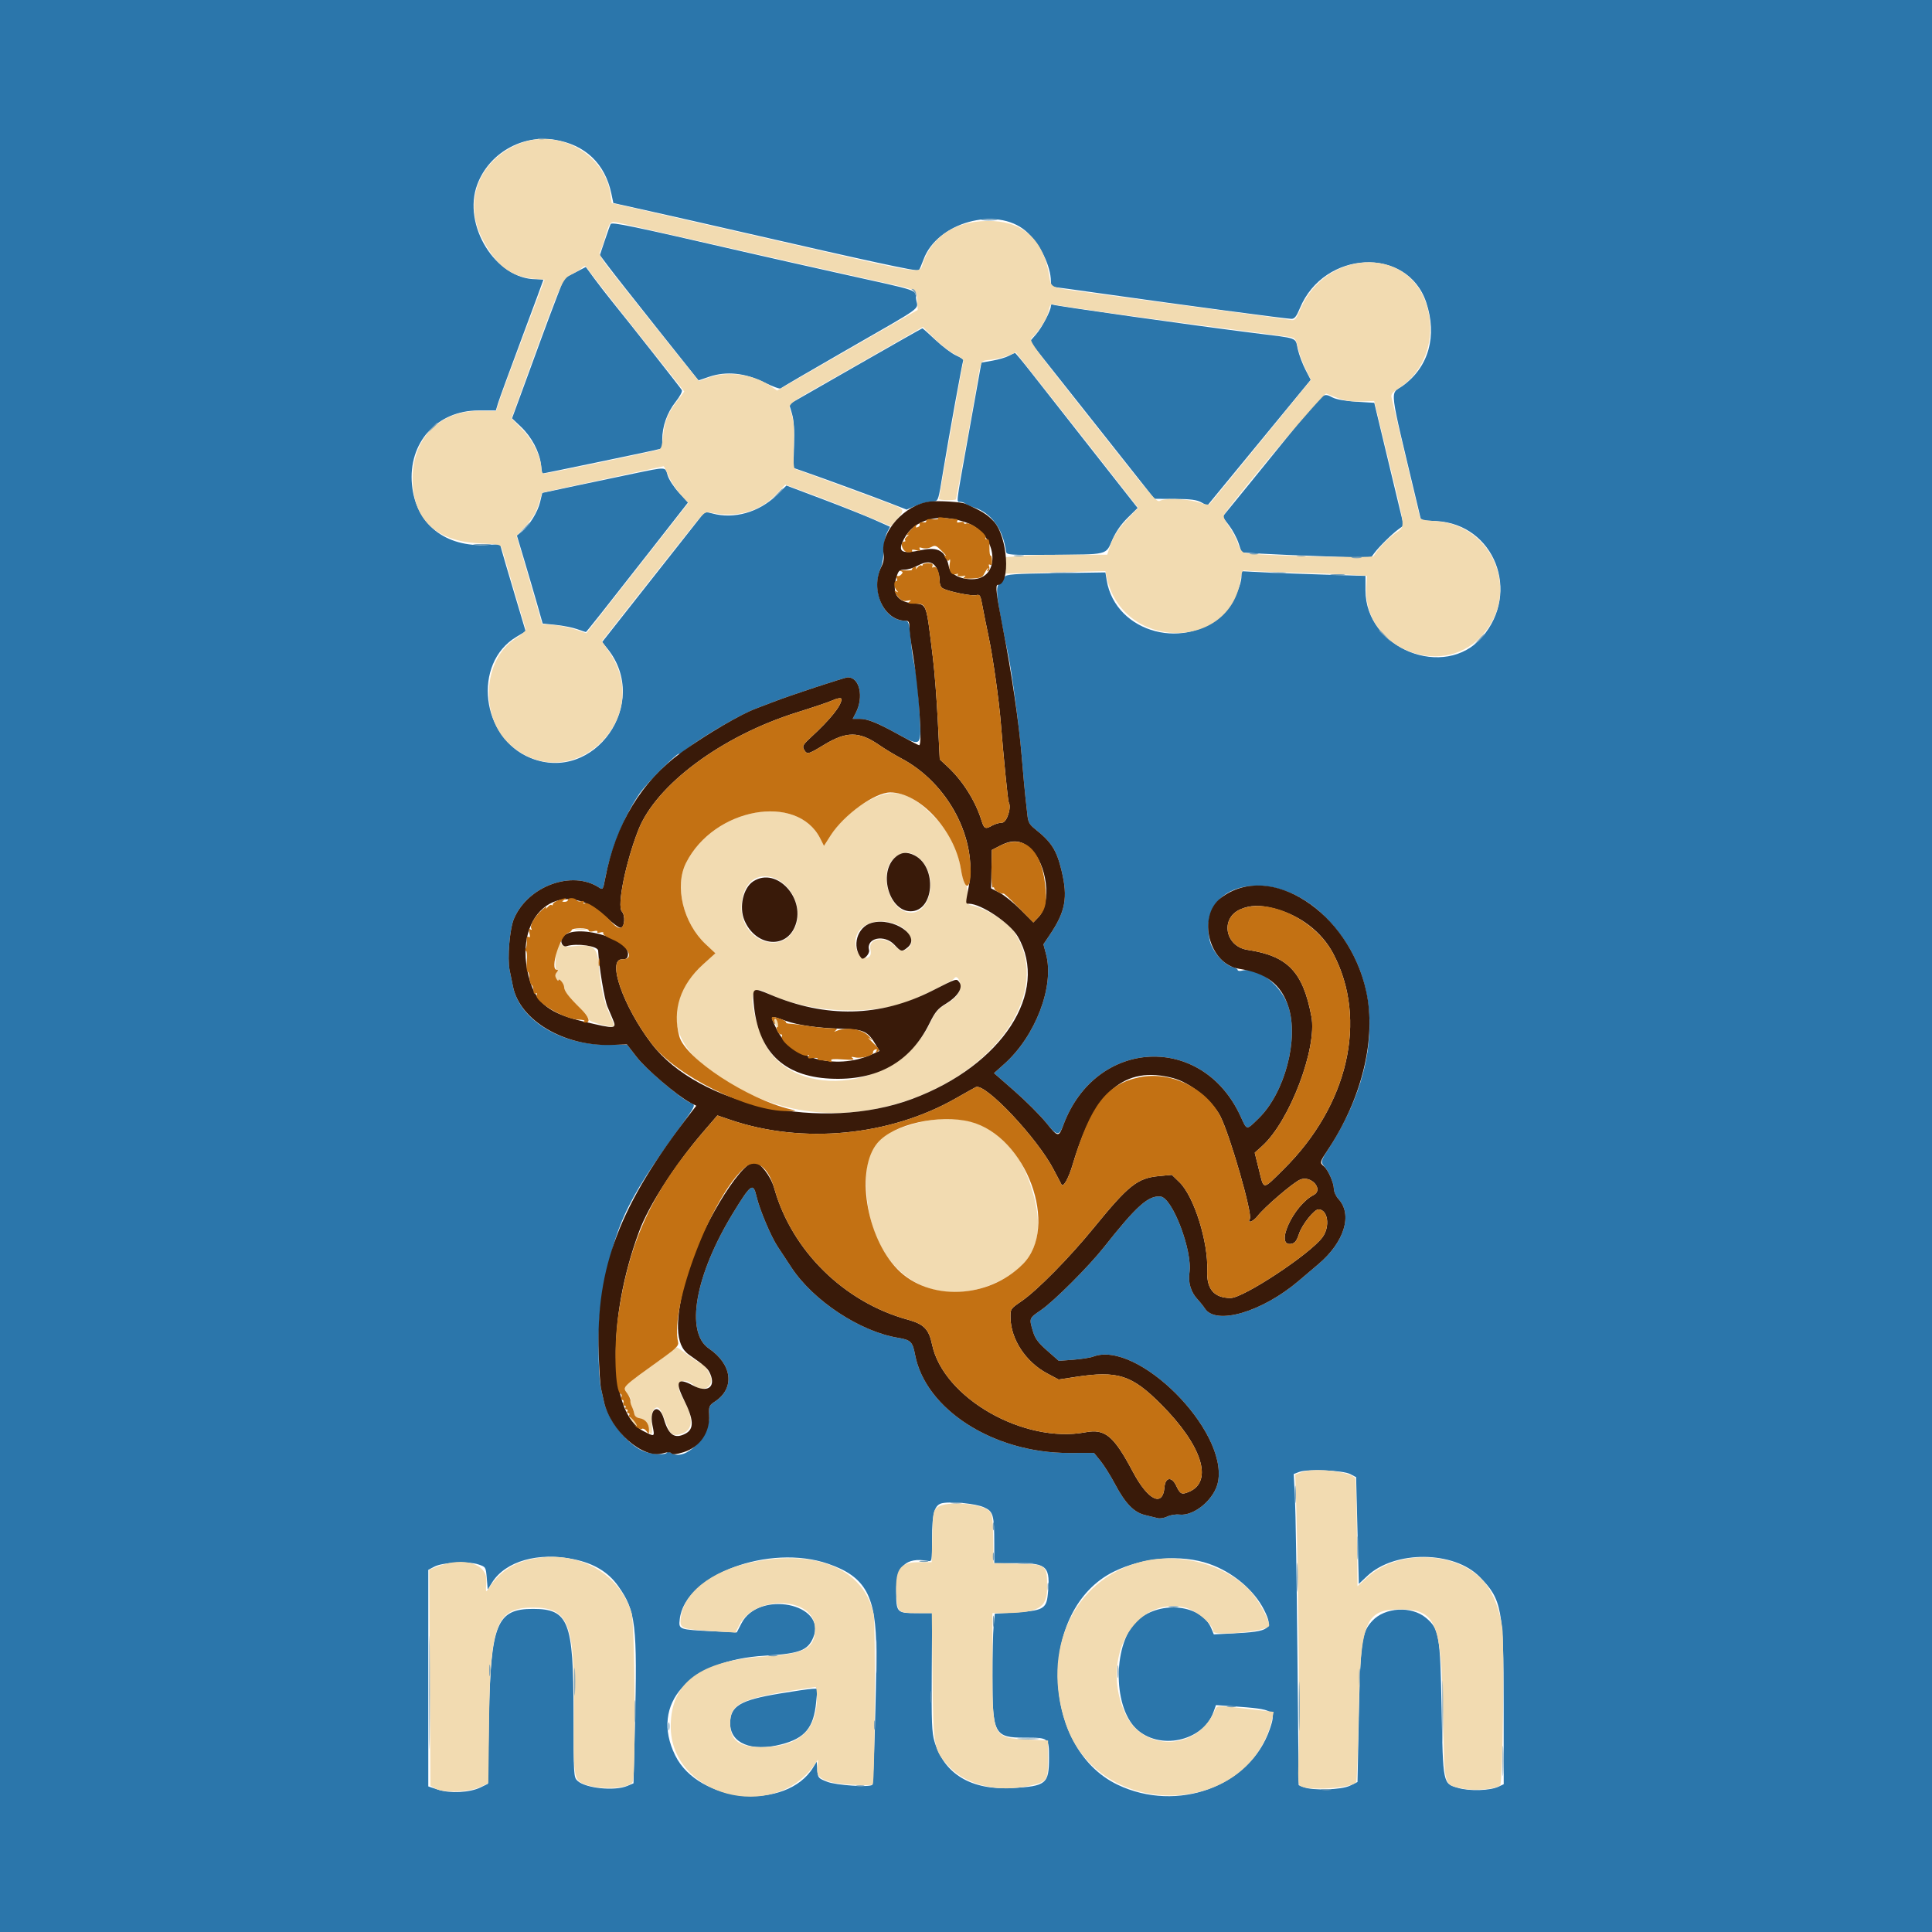 <svg id="svg" version="1.1" xmlns="http://www.w3.org/2000/svg" xmlns:xlink="http://www.w3.org/1999/xlink" width="400" height="400" viewBox="0, 0, 400,400"><g id="svgg"><path id="path0" d="M0.000 200.000 L 0.000 400.000 200.000 400.000 L 400.000 400.000 400.000 200.000 L 400.000 0.000 200.000 0.000 L 0.000 0.000 0.000 200.000 M114.841 28.933 C 121.143 29.956,125.261 33.863,126.569 40.062 L 126.986 42.038 134.489 43.709 C 138.616 44.628,147.617 46.672,154.492 48.251 C 179.527 54.003,189.988 56.261,190.239 55.966 C 190.380 55.800,190.819 54.785,191.215 53.711 C 194.031 46.061,206.312 42.645,212.366 47.827 C 215.188 50.243,217.578 55.034,217.578 58.274 C 217.578 58.880,217.715 59.375,217.883 59.375 C 218.050 59.375,223.104 60.071,229.113 60.922 C 244.614 63.117,266.390 66.016,267.379 66.016 C 268.027 66.016,268.421 65.521,269.125 63.821 C 274.131 51.744,291.405 50.953,295.288 62.622 C 297.602 69.575,295.792 76.000,290.429 79.871 C 287.734 81.817,287.402 79.097,293.417 104.348 L 294.220 107.719 297.403 107.888 C 309.371 108.526,314.908 122.584,306.863 131.907 C 299.119 140.882,282.710 134.312,282.710 122.237 L 282.710 119.232 274.656 118.985 C 270.226 118.849,264.448 118.631,261.816 118.501 L 257.031 118.265 257.031 119.274 C 257.031 121.113,255.451 124.545,253.714 126.476 C 245.974 135.085,230.931 131.182,229.122 120.095 L 228.863 118.510 218.631 118.663 C 209.848 118.795,208.343 118.904,208.008 119.432 C 207.793 119.771,207.289 120.393,206.887 120.813 C 206.029 121.711,206.264 123.570,208.775 135.742 C 209.542 139.460,211.064 150.959,211.531 156.567 C 211.848 160.367,212.195 164.180,212.303 165.039 C 212.410 165.898,212.585 167.480,212.692 168.555 C 212.858 170.236,213.089 170.671,214.351 171.680 C 217.732 174.382,218.755 176.000,219.787 180.273 C 221.130 185.838,220.599 188.726,217.345 193.555 L 216.029 195.508 216.581 197.590 C 218.332 204.190,214.390 214.523,207.924 220.286 L 205.800 222.180 210.106 225.950 C 212.474 228.023,215.315 230.855,216.419 232.243 C 218.818 235.257,219.254 235.335,220.159 232.910 C 226.885 214.891,248.951 213.835,256.860 231.152 C 258.203 234.093,257.999 234.071,260.592 231.543 C 265.984 226.285,268.950 215.133,266.744 208.412 C 265.281 203.956,260.410 200.143,257.208 200.946 C 256.681 201.079,256.250 201.027,256.250 200.831 C 256.250 200.635,255.810 200.365,255.272 200.230 C 253.360 199.750,250.918 196.890,250.424 194.552 C 247.910 182.640,263.363 179.209,273.895 189.340 C 286.320 201.293,286.787 219.695,275.123 237.760 C 273.398 240.432,273.367 240.576,274.272 241.607 C 275.191 242.654,276.172 245.054,276.172 246.256 C 276.172 246.789,276.592 247.679,277.106 248.233 C 280.094 251.457,278.340 257.170,272.964 261.725 C 271.398 263.052,269.590 264.588,268.945 265.138 C 261.368 271.611,251.779 274.454,249.460 270.914 C 249.128 270.408,248.419 269.520,247.884 268.943 C 246.558 267.513,245.963 265.516,246.264 263.509 C 246.937 259.018,242.749 247.970,240.280 247.727 C 237.756 247.479,235.318 249.661,228.572 258.203 C 225.399 262.221,218.214 269.401,215.510 271.256 C 213.035 272.955,213.051 272.913,213.854 275.613 C 214.311 277.150,214.910 277.964,216.820 279.645 L 219.213 281.751 222.230 281.518 C 223.889 281.390,225.730 281.102,226.320 280.877 C 235.498 277.388,254.190 296.089,252.189 306.758 C 251.518 310.336,247.274 313.941,244.162 313.577 C 243.419 313.491,242.308 313.671,241.694 313.977 C 241.079 314.284,240.191 314.439,239.722 314.322 C 239.252 314.205,238.060 313.915,237.073 313.677 C 234.753 313.117,232.986 311.292,230.830 307.227 C 229.918 305.508,228.569 303.361,227.831 302.455 L 226.491 300.808 221.299 300.820 C 205.740 300.856,191.607 291.824,189.453 280.470 C 188.947 277.798,188.556 277.412,185.915 276.976 C 178.033 275.672,168.394 269.312,163.854 262.418 C 162.822 260.852,161.515 258.867,160.949 258.008 C 159.595 255.953,157.236 250.336,156.643 247.754 C 155.953 244.750,155.481 245.077,151.785 251.121 C 143.926 263.972,141.809 275.806,146.765 279.191 C 151.610 282.500,152.193 287.386,148.070 290.140 C 146.815 290.979,146.733 291.162,146.827 292.929 C 147.065 297.405,141.895 302.641,139.015 300.842 C 138.631 300.603,138.235 300.540,138.134 300.704 C 137.790 301.260,135.430 301.196,133.579 300.581 C 130.219 299.465,125.941 294.254,125.032 290.170 C 124.825 289.239,124.540 287.949,124.399 287.305 C 123.793 284.531,123.765 274.389,124.354 270.703 C 127.020 254.013,129.014 249.534,141.309 232.634 C 144.002 228.932,144.099 228.679,142.970 228.321 C 141.347 227.805,133.739 221.352,131.820 218.862 L 129.851 216.308 125.633 216.309 C 115.988 216.310,107.624 211.139,106.221 204.305 C 106.065 203.549,105.747 201.996,105.514 200.854 C 105.010 198.395,105.526 192.283,106.412 190.209 C 109.301 183.445,118.440 180.095,124.024 183.753 C 124.807 184.267,124.856 184.196,125.295 181.890 C 126.454 175.794,129.272 168.844,132.444 164.258 C 133.986 162.027,140.625 155.416,140.625 156.110 C 140.625 156.216,141.372 155.706,142.285 154.977 C 145.335 152.542,153.394 147.851,156.498 146.705 C 157.328 146.399,158.975 145.769,160.156 145.307 C 163.384 144.043,174.935 140.234,175.539 140.234 C 177.978 140.234,178.885 144.299,177.181 147.593 L 176.542 148.828 178.017 148.850 C 179.777 148.876,181.485 149.562,186.064 152.082 C 190.594 154.575,190.741 154.466,190.453 148.861 C 190.163 143.229,189.885 140.430,189.364 137.891 C 188.852 135.393,188.915 135.848,188.503 131.738 C 188.223 128.944,188.082 128.516,187.437 128.516 C 182.976 128.516,180.221 122.406,182.417 117.383 C 182.698 116.738,182.947 115.156,182.968 113.867 C 182.991 112.546,183.284 110.987,183.642 110.294 L 184.276 109.064 180.993 107.601 C 179.187 106.796,174.360 104.876,170.265 103.332 L 162.821 100.527 160.743 102.555 C 157.152 106.061,151.945 107.538,147.502 106.311 C 146.135 105.934,145.917 105.978,145.294 106.755 C 144.913 107.229,140.116 113.312,134.633 120.272 L 124.664 132.927 125.791 134.334 C 134.786 145.574,123.040 162.259,109.876 156.942 C 99.576 152.781,97.755 137.347,106.917 131.859 L 108.835 130.710 106.557 123.070 C 105.305 118.868,104.110 114.806,103.904 114.044 L 103.528 112.658 100.962 112.821 C 92.178 113.380,86.056 108.500,85.293 100.331 C 84.482 91.648,90.478 84.976,99.085 84.984 L 102.662 84.987 103.110 83.490 C 103.357 82.666,105.570 76.611,108.029 70.034 C 110.488 63.457,112.500 58.017,112.500 57.944 C 112.500 57.872,111.817 57.813,110.982 57.813 C 102.622 57.812,95.666 46.587,98.822 38.185 C 101.232 31.766,108.046 27.831,114.841 28.933 M126.430 46.387 C 126.332 46.548,125.790 48.059,125.225 49.745 L 124.199 52.811 125.869 55.052 C 126.787 56.286,131.382 62.123,136.078 68.025 L 144.618 78.756 146.821 78.009 C 150.370 76.805,154.260 77.197,158.203 79.156 C 159.919 80.009,161.457 80.576,161.619 80.416 C 161.781 80.256,167.822 76.730,175.042 72.582 C 191.673 63.026,190.015 64.224,189.682 62.001 C 189.357 59.832,191.177 60.455,174.023 56.640 C 167.148 55.110,158.184 53.090,154.102 52.150 C 130.750 46.770,126.709 45.928,126.430 46.387 M119.037 56.445 L 116.785 57.617 115.274 61.523 C 114.442 63.672,112.961 67.627,111.982 70.313 C 111.003 72.998,109.259 77.764,108.106 80.904 L 106.009 86.612 107.848 88.358 C 110.053 90.452,111.680 93.501,111.990 96.124 C 112.116 97.182,112.251 98.047,112.292 98.047 C 112.500 98.047,133.302 93.720,135.059 93.312 L 137.109 92.835 137.109 91.019 C 137.109 88.283,138.117 85.434,139.868 83.219 C 140.787 82.057,141.324 81.031,141.161 80.752 C 140.857 80.230,130.527 67.104,126.952 62.695 C 125.733 61.191,123.960 58.906,123.012 57.617 L 121.289 55.273 119.037 56.445 M217.574 63.356 C 217.567 64.325,215.725 67.828,214.473 69.254 L 213.218 70.683 226.115 86.978 L 239.012 103.272 243.237 103.296 C 246.489 103.315,247.749 103.478,248.711 104.004 L 249.960 104.687 255.018 98.535 C 257.799 95.151,262.615 89.291,265.721 85.513 L 271.367 78.643 270.276 76.529 C 269.676 75.366,268.970 73.483,268.706 72.345 C 268.109 69.765,269.099 70.134,259.541 68.938 C 247.347 67.413,218.347 63.319,217.936 63.066 C 217.739 62.944,217.576 63.075,217.574 63.356 M177.107 75.829 L 163.393 83.684 163.963 85.628 C 164.366 87.002,164.493 88.938,164.396 92.221 L 164.258 96.869 166.406 97.616 C 170.476 99.031,180.672 102.771,184.193 104.141 L 187.722 105.513 189.569 104.722 C 190.584 104.286,192.034 103.888,192.791 103.837 C 194.363 103.732,194.161 104.256,195.316 97.266 C 196.508 90.047,199.272 74.841,199.441 74.566 C 199.522 74.435,198.848 73.996,197.943 73.590 C 197.038 73.184,195.132 71.753,193.707 70.410 C 192.282 69.067,191.049 67.970,190.968 67.971 C 190.887 67.972,184.649 71.508,177.107 75.829 M208.866 73.672 C 208.265 73.998,206.742 74.446,205.483 74.668 L 203.193 75.071 202.587 78.454 C 202.254 80.314,201.194 86.230,200.232 91.602 C 197.896 104.640,197.982 103.906,198.784 103.906 C 199.152 103.906,199.620 104.061,199.824 104.250 C 200.028 104.439,200.856 104.804,201.663 105.062 C 205.258 106.211,207.631 109.481,208.296 114.203 C 208.393 114.889,208.897 114.926,217.383 114.871 C 229.573 114.792,228.907 114.950,230.272 111.816 C 231.013 110.115,232.083 108.572,233.463 107.213 L 235.539 105.170 226.062 93.112 C 220.849 86.481,215.182 79.266,213.468 77.079 C 211.754 74.892,210.264 73.097,210.156 73.091 C 210.049 73.084,209.468 73.345,208.866 73.672 M269.336 87.019 C 266.973 89.950,262.354 95.644,259.072 99.673 L 253.106 106.999 254.444 108.753 C 255.181 109.718,256.073 111.379,256.427 112.444 L 257.070 114.381 261.055 114.626 C 263.246 114.761,269.258 115.016,274.414 115.193 L 283.789 115.514 284.551 114.496 C 285.543 113.170,288.188 110.562,289.547 109.570 L 290.617 108.789 287.572 96.094 L 284.528 83.398 280.838 83.174 C 278.539 83.034,276.677 82.703,275.898 82.295 C 273.982 81.292,273.917 81.339,269.336 87.019 M131.055 98.078 C 128.047 98.698,122.590 99.845,118.928 100.628 L 112.271 102.052 111.819 103.955 C 111.326 106.028,109.562 108.864,108.001 110.092 L 107.014 110.868 108.572 116.078 C 109.428 118.944,110.629 123.047,111.241 125.195 L 112.353 129.102 115.063 129.376 C 116.554 129.527,118.543 129.922,119.483 130.255 C 120.423 130.587,121.239 130.859,121.296 130.859 C 121.423 130.859,124.806 126.590,134.781 113.840 L 142.443 104.047 140.569 102.008 C 139.538 100.887,138.486 99.273,138.231 98.422 C 137.684 96.599,138.138 96.620,131.055 98.078 M279.545 305.193 L 280.770 305.833 281.050 316.881 L 281.331 327.930 283.088 326.283 C 288.790 320.940,301.031 321.047,306.361 326.486 C 310.947 331.167,311.307 333.088,311.319 352.965 L 311.328 369.406 310.254 369.908 C 308.458 370.747,304.305 370.874,301.864 370.165 C 298.726 369.253,298.761 369.426,298.462 353.516 C 298.182 338.564,297.953 337.242,295.248 334.967 C 292.242 332.437,286.719 332.750,284.101 335.598 C 281.891 338.002,281.649 339.812,281.310 356.445 L 281.055 368.945 279.492 369.714 C 277.740 370.576,271.757 370.758,269.888 370.006 L 268.878 369.599 268.616 342.319 C 268.473 327.315,268.242 312.821,268.105 310.110 L 267.855 305.181 268.986 304.746 C 270.686 304.091,278.031 304.402,279.545 305.193 M203.689 312.060 C 205.659 312.931,205.848 313.600,205.855 319.727 L 205.859 323.633 210.721 323.633 C 216.842 323.633,217.532 324.366,216.924 330.219 C 216.625 333.094,215.871 333.491,210.016 333.849 L 205.962 334.097 205.718 336.677 C 205.584 338.097,205.474 342.773,205.474 347.070 C 205.473 359.061,205.846 359.766,212.209 359.766 C 217.174 359.766,217.188 359.777,217.188 363.920 C 217.188 369.344,216.606 369.820,209.510 370.199 C 201.052 370.652,195.481 367.300,193.469 360.547 C 192.927 358.727,192.842 356.532,192.910 346.191 L 192.992 333.984 189.674 333.984 C 185.666 333.984,185.547 333.852,185.547 329.420 C 185.549 324.284,187.575 322.348,192.090 323.169 C 192.961 323.328,192.969 323.288,192.969 318.683 C 192.969 313.191,193.472 311.490,195.183 311.196 C 197.271 310.837,202.014 311.318,203.689 312.060 M118.855 322.840 C 123.022 323.723,125.916 325.478,127.985 328.378 C 131.640 333.500,131.980 336.376,131.446 357.727 L 131.159 369.219 129.850 369.766 C 127.216 370.866,121.224 370.243,119.564 368.697 C 118.770 367.957,118.750 367.608,118.740 354.575 C 118.727 335.650,117.731 333.105,110.336 333.105 C 102.841 333.105,101.598 336.184,101.233 355.664 L 100.977 369.336 99.463 370.075 C 97.280 371.141,93.166 371.352,90.677 370.525 L 88.672 369.859 88.672 347.440 L 88.672 325.020 89.941 324.355 C 91.636 323.468,96.943 323.198,99.023 323.892 C 100.578 324.412,100.587 324.425,100.781 326.758 L 100.977 329.102 101.862 327.678 C 104.635 323.218,111.465 321.274,118.855 322.840 M171.484 323.775 C 179.248 326.469,181.403 330.415,181.430 341.992 C 181.448 349.838,180.855 369.251,180.588 369.531 C 180.060 370.087,173.122 369.620,171.289 368.905 C 169.397 368.168,169.332 368.090,169.213 366.432 L 169.090 364.721 168.359 365.923 C 162.880 374.931,144.672 373.344,139.793 363.433 C 134.513 352.707,142.628 343.704,158.398 342.792 C 165.503 342.381,167.259 341.719,168.373 339.030 C 171.290 331.987,157.076 329.166,153.516 336.082 L 152.539 337.978 147.656 337.738 C 140.495 337.386,140.492 337.386,140.734 335.242 C 141.769 326.059,159.263 319.536,171.484 323.775 M250.346 323.787 C 255.227 325.482,259.659 329.205,261.730 333.348 C 263.699 337.290,263.013 337.802,255.243 338.184 L 251.307 338.378 250.800 337.156 C 248.763 332.238,240.427 331.265,235.616 335.383 C 230.481 339.778,230.242 353.115,235.213 357.895 C 239.969 362.470,249.036 360.545,251.224 354.496 L 251.757 353.022 255.245 353.269 C 263.944 353.887,264.244 354.073,262.889 358.013 C 258.805 369.884,243.724 375.391,231.402 369.511 C 215.283 361.818,214.769 333.152,230.612 325.389 C 236.700 322.406,244.537 321.770,250.346 323.787 M161.328 350.645 C 153.216 351.995,151.172 353.233,151.172 356.798 C 151.172 360.926,155.553 362.740,161.719 361.165 C 166.654 359.904,168.469 357.721,168.972 352.441 L 169.242 349.609 168.117 349.656 C 167.498 349.681,164.443 350.126,161.328 350.645 " stroke="none" fill="#2b76ab" fill-rule="evenodd"></path><path id="path1" d="M107.316 29.829 C 99.150 33.269,95.910 41.656,99.792 49.299 C 102.616 54.860,105.670 57.266,110.453 57.700 L 112.747 57.908 108.523 69.091 C 106.200 75.241,103.937 81.360,103.494 82.689 L 102.688 85.104 99.489 85.063 C 91.131 84.956,85.460 90.586,85.424 99.023 C 85.389 107.409,90.150 112.066,99.188 112.487 C 103.530 112.690,103.656 112.721,103.941 113.672 C 104.101 114.209,105.239 118.076,106.470 122.266 C 107.701 126.455,108.778 130.076,108.865 130.312 C 108.952 130.548,108.000 131.392,106.750 132.189 C 99.861 136.578,99.283 148.599,105.692 154.239 C 118.203 165.252,135.645 148.891,126.167 135.033 L 124.613 132.761 130.358 125.462 C 136.218 118.018,136.785 117.302,142.578 110.034 C 145.892 105.876,145.901 105.869,147.266 106.157 C 152.553 107.272,157.384 105.893,160.734 102.312 L 162.582 100.336 168.108 102.375 C 171.146 103.496,176.061 105.436,179.028 106.685 L 184.423 108.957 185.668 107.539 C 187.289 105.693,187.249 105.464,185.156 104.635 C 183.644 104.036,165.822 97.489,164.605 97.085 C 164.307 96.986,164.225 95.500,164.343 92.318 C 164.473 88.822,164.366 87.219,163.903 85.742 C 163.156 83.362,161.998 84.312,173.949 77.507 C 179.146 74.548,185.121 71.128,187.226 69.907 L 191.054 67.688 193.476 70.098 C 194.808 71.423,196.744 72.914,197.778 73.410 C 199.011 74.002,199.586 74.497,199.451 74.850 C 199.302 75.237,195.590 96.130,194.397 103.296 C 194.349 103.580,197.628 103.659,197.920 103.380 C 198.000 103.303,201.279 85.379,202.146 80.273 C 203.176 74.215,202.895 74.744,205.238 74.469 C 206.379 74.335,207.992 73.941,208.824 73.593 L 210.336 72.961 211.320 74.244 C 211.862 74.949,214.480 78.264,217.138 81.611 C 219.796 84.957,225.047 91.623,228.808 96.422 L 235.645 105.150 233.702 107.165 C 231.553 109.393,230.411 111.168,229.705 113.379 L 229.236 114.844 221.942 114.846 C 217.931 114.847,213.198 114.961,211.426 115.099 L 208.203 115.350 208.203 117.058 L 208.203 118.765 218.532 118.501 L 228.860 118.236 229.093 119.372 C 232.233 134.730,254.797 135.042,256.892 119.756 C 257.085 118.348,257.278 117.989,257.769 118.126 C 258.115 118.223,262.266 118.405,266.992 118.532 C 271.719 118.658,277.256 118.862,279.297 118.985 L 283.008 119.209 282.878 121.697 C 282.235 133.964,298.189 140.736,306.652 131.788 C 314.998 122.963,309.311 108.619,297.179 107.894 C 294.834 107.754,294.121 107.572,293.978 107.079 C 293.785 106.414,288.375 83.583,288.087 82.219 C 287.962 81.626,288.346 81.161,289.633 80.347 C 295.411 76.692,297.689 68.926,294.993 62.078 C 290.594 50.908,274.452 52.021,269.300 63.849 C 268.278 66.194,268.087 66.410,267.193 66.230 C 266.653 66.122,262.168 65.503,257.227 64.856 C 252.285 64.209,244.375 63.153,239.648 62.509 C 234.922 61.866,228.199 60.952,224.709 60.479 C 217.189 59.459,217.650 59.679,217.200 56.913 C 216.059 49.904,212.063 46.052,205.642 45.771 C 198.362 45.453,193.194 48.518,191.102 54.395 C 190.254 56.776,192.745 57.151,160.742 49.820 C 153.867 48.246,143.384 45.852,137.446 44.501 L 126.649 42.045 126.413 40.323 C 125.242 31.776,115.457 26.399,107.316 29.829 M142.773 49.462 C 160.075 53.394,171.198 55.898,181.055 58.078 C 190.510 60.170,189.752 59.812,189.895 62.256 L 190.007 64.161 183.382 67.953 C 179.739 70.038,173.190 73.796,168.830 76.304 L 160.901 80.863 159.455 79.874 C 155.982 77.501,150.725 76.771,146.875 78.125 L 144.727 78.881 143.989 78.015 C 142.814 76.634,128.198 58.310,125.900 55.336 C 124.518 53.546,123.936 52.488,124.175 52.197 C 124.373 51.955,124.837 50.703,125.206 49.414 C 126.256 45.748,126.280 45.723,128.215 46.157 C 129.132 46.363,135.684 47.850,142.773 49.462 M121.604 55.566 C 121.715 55.835,126.276 61.680,131.739 68.555 L 141.672 81.055 140.185 83.025 C 138.233 85.614,137.589 87.239,137.266 90.385 C 137.040 92.593,136.877 93.010,136.176 93.171 C 129.393 94.729,113.371 98.047,112.628 98.047 C 112.343 98.047,112.109 97.714,112.109 97.307 C 112.109 94.833,110.436 91.263,108.197 88.961 L 105.906 86.606 109.396 76.994 C 116.169 58.337,116.437 57.731,118.289 56.823 C 119.180 56.386,120.123 55.814,120.384 55.553 C 120.990 54.948,121.348 54.951,121.604 55.566 M228.516 64.628 C 233.779 65.379,244.238 66.789,251.758 67.761 C 259.277 68.733,266.063 69.628,266.838 69.750 C 268.167 69.959,268.272 70.085,268.706 71.997 C 268.958 73.112,269.672 75.066,270.292 76.340 L 271.419 78.657 265.513 85.910 C 259.211 93.650,250.830 103.906,250.401 104.402 C 250.258 104.567,249.362 104.424,248.410 104.084 C 246.428 103.375,242.145 103.080,240.537 103.541 C 239.230 103.916,240.760 105.668,224.831 85.547 C 213.645 71.416,212.969 70.472,213.642 69.922 C 214.855 68.928,216.731 66.035,217.012 64.723 C 217.374 63.036,217.536 62.826,218.295 63.061 C 218.652 63.171,223.252 63.877,228.516 64.628 M277.148 82.485 C 278.503 82.988,279.930 83.180,281.806 83.112 L 284.511 83.014 287.559 95.511 C 291.149 110.230,291.040 108.856,288.751 110.497 C 287.132 111.658,285.229 113.691,284.413 115.132 C 284.113 115.663,259.175 115.014,257.593 114.433 C 257.105 114.254,256.602 113.521,256.319 112.575 C 256.061 111.715,255.231 110.111,254.473 109.010 C 253.285 107.283,253.165 106.911,253.599 106.297 C 257.022 101.448,274.096 81.275,274.592 81.494 C 274.924 81.640,276.074 82.086,277.148 82.485 M138.448 98.605 C 138.963 99.771,140.092 101.492,140.956 102.429 L 142.527 104.133 131.963 117.617 L 121.399 131.100 119.196 130.348 C 117.984 129.935,115.920 129.507,114.610 129.398 L 112.227 129.199 111.163 125.440 C 110.578 123.372,109.388 119.267,108.518 116.318 L 106.935 110.957 108.888 108.820 C 110.311 107.263,111.030 106.050,111.541 104.343 L 112.243 102.002 115.203 101.341 C 116.832 100.978,122.471 99.757,127.734 98.628 C 132.998 97.499,137.351 96.555,137.407 96.530 C 137.464 96.505,137.932 97.439,138.448 98.605 M191.992 116.672 C 192.422 116.791,192.919 117.087,193.096 117.330 C 193.309 117.623,193.365 117.575,193.261 117.188 C 193.174 116.865,192.677 116.569,192.157 116.529 C 191.411 116.473,191.376 116.503,191.992 116.672 M196.875 117.872 C 196.875 118.509,198.473 119.537,199.403 119.498 C 199.962 119.474,199.850 119.361,199.024 119.115 C 198.380 118.923,197.633 118.465,197.364 118.097 C 197.095 117.730,196.875 117.628,196.875 117.872 M180.030 165.656 C 176.563 167.484,174.007 169.798,172.014 172.914 L 170.593 175.134 169.823 173.602 C 165.051 164.113,147.816 167.234,142.050 178.631 C 139.596 183.481,141.439 191.116,146.121 195.496 L 148.120 197.366 145.573 199.665 C 137.762 206.715,138.153 214.964,146.599 221.313 C 157.651 229.621,170.321 232.306,183.432 229.118 C 204.975 223.881,218.276 206.031,210.166 193.242 C 208.748 191.007,204.383 188.162,201.367 187.508 C 200.243 187.265,200.199 187.177,200.295 185.371 C 200.359 184.175,200.206 183.329,199.876 183.053 C 199.590 182.813,199.144 181.299,198.885 179.688 C 198.165 175.221,196.602 172.287,193.063 168.759 C 188.085 163.796,184.968 163.054,180.030 165.656 M190.392 177.754 C 194.508 181.368,192.588 189.899,187.891 188.867 C 183.833 187.976,181.950 180.485,185.080 177.689 C 186.806 176.146,188.586 176.168,190.392 177.754 M159.806 181.645 C 163.818 182.760,166.293 187.995,164.658 191.908 C 162.122 197.979,153.516 194.925,153.516 187.954 C 153.516 183.317,156.185 180.640,159.806 181.645 M185.199 191.225 C 188.125 192.197,189.681 195.046,187.988 196.331 C 186.957 197.114,186.382 196.989,185.096 195.703 C 183.064 193.671,179.644 194.310,180.222 196.613 C 180.804 198.932,178.012 198.868,177.316 196.547 C 176.080 192.419,180.272 189.589,185.199 191.225 M119.244 192.468 C 119.837 192.558,120.716 192.555,121.197 192.462 C 121.677 192.370,121.191 192.296,120.117 192.299 C 119.043 192.302,118.650 192.378,119.244 192.468 M115.511 195.532 C 114.962 197.486,114.800 200.781,115.254 200.781 C 115.614 200.781,115.614 200.910,115.251 201.347 C 114.915 201.752,114.898 202.111,115.192 202.616 C 115.417 203.003,115.607 203.167,115.613 202.980 C 115.637 202.297,116.797 203.632,116.797 204.342 C 116.797 205.155,117.740 206.391,120.215 208.822 C 121.128 209.719,121.875 210.718,121.875 211.042 C 121.875 211.584,126.710 212.874,127.138 212.445 C 127.221 212.363,126.802 211.243,126.208 209.956 C 125.016 207.375,124.379 204.498,123.980 199.884 C 123.652 196.090,122.858 195.447,119.039 195.879 C 117.090 196.099,116.643 196.033,116.223 195.458 C 115.753 194.815,115.712 194.820,115.511 195.532 M198.650 205.173 C 198.231 206.174,197.444 206.958,195.972 207.838 C 194.175 208.913,193.700 209.470,192.548 211.853 C 185.566 226.300,162.790 228.104,157.690 214.614 C 154.891 207.212,155.187 203.731,158.474 205.407 C 166.456 209.480,178.787 210.405,187.424 207.579 C 189.580 206.874,197.222 203.121,197.535 202.614 C 198.230 201.490,199.229 203.786,198.650 205.173 M160.435 211.725 C 160.737 212.880,161.247 213.032,161.031 211.902 C 160.929 211.372,160.708 210.938,160.538 210.938 C 160.368 210.938,160.322 211.292,160.435 211.725 M189.453 232.617 C 180.910 234.982,178.968 237.692,179.405 246.637 C 180.212 263.164,192.997 271.945,206.641 265.343 C 214.692 261.448,216.727 255.260,213.290 245.131 C 209.485 233.917,200.947 229.435,189.453 232.617 M137.646 280.796 C 136.330 281.798,133.913 283.577,132.275 284.749 C 129.046 287.061,128.915 287.299,130.065 288.762 C 130.488 289.300,130.722 289.851,130.586 289.987 C 130.449 290.124,130.534 290.631,130.774 291.114 C 131.013 291.597,131.263 292.326,131.328 292.735 C 131.399 293.184,131.831 293.534,132.422 293.621 C 133.591 293.793,134.375 294.737,134.375 295.973 C 134.375 296.469,134.557 296.875,134.779 296.875 C 135.037 296.875,135.092 296.186,134.931 294.977 C 134.666 292.974,135.173 291.406,136.087 291.406 C 136.563 291.406,137.112 292.451,138.286 295.592 C 138.870 297.156,139.712 297.444,141.503 296.696 C 143.611 295.815,143.520 293.163,141.249 289.287 C 139.539 286.369,141.219 284.721,143.724 286.859 C 145.246 288.158,147.268 287.464,147.264 285.645 C 147.262 284.811,145.851 282.422,145.361 282.422 C 145.167 282.422,143.933 281.631,142.620 280.664 C 141.307 279.697,140.189 278.922,140.136 278.941 C 140.083 278.960,138.962 279.795,137.646 280.796 M130.469 293.657 C 130.469 294.105,131.531 295.313,131.924 295.313 C 132.050 295.313,131.819 294.917,131.412 294.434 C 131.005 293.950,130.627 293.481,130.571 293.392 C 130.515 293.302,130.469 293.422,130.469 293.657 M269.531 304.783 L 268.164 305.275 268.270 308.204 C 268.694 319.897,269.128 356.585,268.910 362.346 C 268.691 368.167,268.739 369.478,269.185 369.754 C 270.906 370.819,279.971 370.221,280.771 368.989 C 280.927 368.750,281.166 362.314,281.303 354.688 C 281.643 335.740,282.645 333.211,289.818 333.205 C 297.354 333.199,298.442 335.846,298.784 355.015 C 299.059 370.437,298.784 369.445,303.040 370.343 C 305.324 370.825,309.833 370.402,310.601 369.633 C 311.123 369.111,311.498 340.154,311.024 336.914 C 310.516 333.438,309.264 330.118,307.669 328.015 C 302.533 321.244,289.742 320.476,283.107 326.540 L 281.055 328.415 280.934 317.626 C 280.868 311.691,280.726 306.534,280.619 306.165 C 280.213 304.765,272.313 303.781,269.531 304.783 M194.086 312.075 C 193.213 312.781,193.157 313.103,193.028 318.129 L 192.892 323.438 190.196 323.438 C 186.153 323.438,185.198 324.997,185.626 330.902 C 185.835 333.800,186.073 333.971,189.918 333.978 L 192.921 333.984 193.059 346.973 C 193.216 361.635,193.306 362.170,196.173 365.427 C 199.799 369.546,206.544 371.232,213.275 369.701 C 216.826 368.894,216.992 368.644,216.992 364.100 L 216.992 360.352 212.872 360.156 C 205.508 359.807,205.469 359.727,205.469 344.934 L 205.469 333.984 207.198 333.984 C 214.946 333.984,216.797 332.974,216.797 328.745 C 216.797 323.956,216.679 323.861,210.563 323.734 L 205.696 323.633 205.628 318.636 C 205.573 314.572,205.438 313.504,204.905 312.915 C 203.404 311.257,195.824 310.668,194.086 312.075 M109.830 322.844 C 105.983 323.712,103.317 325.566,101.142 328.889 C 100.552 329.790,100.533 329.729,100.698 327.453 C 100.965 323.761,96.034 322.223,90.625 324.311 L 88.867 324.990 88.994 347.358 L 89.120 369.727 90.166 370.311 C 91.794 371.222,97.007 371.065,99.282 370.038 L 101.103 369.215 101.271 355.408 C 101.504 336.265,102.885 332.830,110.352 332.830 C 117.698 332.830,118.992 336.051,118.831 353.934 C 118.704 367.978,118.771 368.472,120.898 369.361 C 124.117 370.706,130.558 370.357,131.025 368.812 C 131.656 366.724,131.424 336.063,130.761 333.921 C 128.131 325.423,119.244 320.720,109.830 322.844 M155.677 323.449 C 147.048 325.266,141.228 329.988,140.905 335.433 C 140.802 337.175,141.296 337.338,147.912 337.740 L 152.269 338.005 153.050 336.483 C 156.364 330.019,168.750 330.570,168.750 337.181 C 168.750 341.261,166.692 342.402,158.356 342.944 C 144.951 343.815,138.867 348.338,138.867 357.430 C 138.867 371.798,159.972 377.479,168.583 365.428 L 169.393 364.294 169.223 365.746 C 169.006 367.605,169.534 368.212,172.019 368.961 C 173.702 369.468,180.298 369.832,180.691 369.439 C 181.137 368.993,181.300 336.253,180.867 334.180 C 178.925 324.887,168.975 320.648,155.677 323.449 M236.083 323.402 C 222.200 327.178,215.512 341.653,220.637 356.833 C 227.557 377.333,258.960 376.452,263.446 355.632 L 263.705 354.427 259.685 353.962 C 251.167 352.976,252.092 352.908,251.304 354.579 C 247.587 362.463,236.705 362.662,233.039 354.913 C 227.647 343.516,234.811 330.500,245.215 332.792 C 247.591 333.316,251.172 336.297,251.172 337.752 C 251.172 338.804,262.033 337.791,262.723 336.674 C 263.126 336.023,260.675 331.371,258.920 329.458 C 253.790 323.865,243.963 321.258,236.083 323.402 M169.141 351.390 C 169.141 358.296,165.342 361.719,157.677 361.719 C 153.001 361.719,151.172 360.330,151.172 356.779 C 151.172 352.510,153.552 351.498,168.848 349.262 C 169.009 349.238,169.141 350.196,169.141 351.390 " stroke="none" fill="#f2dbb1" fill-rule="evenodd"></path><path id="path2" d="M192.578 103.827 C 187.270 104.460,182.201 110.142,182.931 114.641 C 183.073 115.519,182.922 116.451,182.504 117.277 C 180.067 122.088,182.917 128.516,187.487 128.516 C 188.130 128.516,188.281 128.769,188.281 129.844 C 188.281 130.575,188.616 133.167,189.026 135.606 C 190.221 142.718,191.011 154.304,190.299 154.293 C 190.156 154.290,188.349 153.352,186.284 152.208 C 181.597 149.612,179.656 148.828,177.912 148.828 L 176.542 148.828 177.181 147.593 C 178.885 144.299,177.978 140.234,175.539 140.234 C 174.935 140.234,163.384 144.043,160.156 145.307 C 158.975 145.769,157.328 146.399,156.498 146.705 C 153.348 147.868,146.231 152.042,141.222 155.664 C 132.804 161.750,127.448 170.570,125.295 181.890 C 124.856 184.196,124.807 184.267,124.024 183.753 C 118.440 180.095,109.301 183.445,106.412 190.209 C 105.526 192.283,105.010 198.395,105.514 200.854 C 105.747 201.996,106.065 203.549,106.221 204.305 C 107.649 211.262,116.735 216.655,126.502 216.345 L 129.799 216.240 131.794 218.823 C 133.749 221.356,140.329 226.967,142.878 228.278 L 144.155 228.934 143.031 230.385 C 128.294 249.411,123.366 262.297,123.952 280.273 C 124.057 283.496,124.258 286.660,124.399 287.305 C 124.540 287.949,124.825 289.239,125.032 290.170 C 126.389 296.267,133.118 302.168,137.264 300.896 C 138.213 300.605,138.731 300.606,139.026 300.901 C 139.321 301.196,140.062 301.123,141.572 300.647 C 144.953 299.581,147.019 296.546,146.827 292.929 C 146.733 291.162,146.815 290.979,148.070 290.140 C 152.193 287.386,151.610 282.500,146.765 279.191 C 141.809 275.806,143.926 263.972,151.785 251.121 C 155.481 245.077,155.953 244.750,156.643 247.754 C 157.236 250.336,159.595 255.953,160.949 258.008 C 161.515 258.867,162.822 260.852,163.854 262.418 C 168.394 269.312,178.033 275.672,185.915 276.976 C 188.556 277.412,188.947 277.798,189.453 280.470 C 191.607 291.824,205.740 300.856,221.299 300.820 L 226.491 300.808 227.831 302.455 C 228.569 303.361,229.918 305.508,230.830 307.227 C 232.986 311.292,234.753 313.117,237.073 313.677 C 238.060 313.915,239.252 314.205,239.722 314.322 C 240.191 314.439,241.079 314.284,241.694 313.977 C 242.308 313.671,243.419 313.491,244.162 313.577 C 247.274 313.941,251.518 310.336,252.189 306.758 C 254.190 296.089,235.498 277.388,226.320 280.877 C 225.730 281.102,223.889 281.390,222.230 281.518 L 219.213 281.751 216.820 279.645 C 214.910 277.964,214.311 277.150,213.854 275.613 C 213.051 272.913,213.035 272.955,215.510 271.256 C 218.214 269.401,225.399 262.221,228.572 258.203 C 235.318 249.661,237.756 247.479,240.280 247.727 C 242.749 247.970,246.937 259.018,246.264 263.509 C 245.963 265.516,246.558 267.513,247.884 268.943 C 248.419 269.520,249.128 270.408,249.460 270.914 C 251.779 274.454,261.368 271.611,268.945 265.138 C 269.590 264.588,271.398 263.052,272.964 261.725 C 278.340 257.170,280.094 251.457,277.106 248.233 C 276.592 247.679,276.168 246.751,276.163 246.171 C 276.153 244.879,274.965 242.184,274.085 241.456 C 273.199 240.722,273.229 240.604,274.966 237.988 C 282.004 227.393,284.996 214.986,282.866 205.229 C 279.272 188.760,262.904 178.217,252.809 185.867 C 247.770 189.686,250.298 199.622,256.552 200.582 C 262.169 201.444,265.228 203.794,266.744 208.412 C 268.950 215.133,265.984 226.285,260.592 231.543 C 257.999 234.071,258.203 234.093,256.860 231.152 C 248.953 213.837,226.885 214.891,220.161 232.906 C 219.188 235.513,219.058 235.495,216.570 232.416 C 215.345 230.900,212.420 227.976,210.071 225.919 L 205.800 222.180 207.924 220.286 C 214.390 214.523,218.332 204.190,216.581 197.590 L 216.029 195.508 217.345 193.555 C 220.599 188.726,221.130 185.838,219.787 180.273 C 218.755 176.000,217.732 174.382,214.351 171.680 C 213.089 170.671,212.858 170.236,212.692 168.555 C 212.585 167.480,212.410 165.898,212.303 165.039 C 212.195 164.180,211.845 160.336,211.525 156.497 C 210.943 149.504,209.456 139.395,207.611 129.883 C 206.258 122.909,206.045 121.094,206.576 121.094 C 209.318 121.094,208.652 110.997,205.706 107.902 C 204.317 106.443,203.215 105.766,199.805 104.276 C 198.989 103.919,194.266 103.626,192.578 103.827 M200.211 108.247 C 206.620 110.631,207.430 119.923,201.229 119.921 C 198.720 119.920,196.764 118.875,196.464 117.375 C 195.806 114.071,194.308 113.151,190.787 113.888 C 186.553 114.774,185.775 114.282,187.158 111.595 C 189.289 107.459,194.499 106.122,200.211 108.247 M193.861 117.541 C 194.230 118.165,194.531 119.301,194.531 120.066 C 194.531 121.009,194.759 121.579,195.239 121.836 C 196.468 122.494,201.189 123.448,202.092 123.221 C 202.888 123.022,202.995 123.206,203.405 125.467 C 203.650 126.821,204.209 129.600,204.647 131.641 C 205.536 135.785,206.846 145.035,207.220 149.805 C 207.737 156.395,208.675 165.831,208.841 166.100 C 209.481 167.136,208.450 170.313,207.469 170.326 C 206.906 170.334,206.006 170.591,205.469 170.898 C 203.994 171.742,203.750 171.627,203.191 169.824 C 201.960 165.851,199.309 161.638,196.247 158.789 L 194.567 157.227 194.163 149.219 C 193.940 144.814,193.490 139.014,193.163 136.328 C 191.718 124.482,191.978 125.192,188.981 124.904 C 185.702 124.589,184.606 122.826,185.609 119.479 C 186.005 118.155,186.210 117.967,187.269 117.952 C 187.933 117.943,189.092 117.599,189.844 117.188 C 191.861 116.083,193.062 116.189,193.861 117.541 M174.219 144.742 C 174.219 146.078,171.906 148.964,167.867 152.669 C 166.338 154.072,166.089 154.485,166.412 155.088 C 167.053 156.287,167.258 156.246,170.508 154.265 C 175.251 151.372,177.853 151.370,182.031 154.255 C 183.213 155.071,185.258 156.307,186.577 157.002 C 196.308 162.129,202.442 173.761,200.572 183.537 C 199.868 187.211,199.867 187.109,200.612 187.109 C 203.126 187.109,209.127 191.139,210.725 193.901 C 217.368 205.380,207.480 220.586,188.867 227.518 C 170.357 234.411,144.679 228.953,134.872 216.041 C 128.995 208.302,125.608 198.572,128.809 198.617 C 129.642 198.629,129.912 198.429,130.012 197.722 C 130.526 194.090,118.135 190.910,116.364 194.219 C 115.910 195.068,116.525 196.155,117.314 195.897 C 119.383 195.221,123.793 195.844,123.840 196.820 C 123.997 200.042,125.139 206.939,125.758 208.398 C 126.031 209.043,126.502 210.154,126.806 210.867 C 127.754 213.097,127.628 213.110,120.717 211.471 C 113.939 209.864,111.171 207.777,109.761 203.213 C 105.573 189.655,115.929 180.814,125.434 189.832 C 126.807 191.134,128.193 192.151,128.516 192.092 C 129.342 191.942,129.506 189.550,128.748 188.713 C 127.714 187.570,129.530 178.576,132.148 171.875 C 135.822 162.470,149.470 152.347,165.039 147.480 C 168.262 146.472,171.426 145.408,172.070 145.115 C 173.311 144.550,174.219 144.392,174.219 144.742 M213.240 175.595 C 216.820 178.830,217.814 186.948,214.990 189.895 L 213.948 190.982 211.314 188.348 C 209.866 186.900,207.897 185.311,206.939 184.819 L 205.198 183.923 205.273 179.950 L 205.348 175.977 207.054 175.098 C 209.607 173.782,211.392 173.925,213.240 175.595 M185.174 177.657 C 181.851 180.980,184.201 188.672,188.538 188.672 C 193.412 188.672,194.072 179.550,189.375 177.110 C 187.744 176.263,186.391 176.439,185.174 177.657 M155.962 182.464 C 153.874 183.801,152.967 187.775,154.120 190.535 C 156.292 195.733,162.406 196.620,164.487 192.038 C 167.102 186.279,160.893 179.305,155.962 182.464 M263.788 188.082 C 269.168 189.483,273.660 192.920,276.045 197.461 C 283.227 211.130,279.142 228.844,265.753 242.090 C 261.332 246.464,261.713 246.457,260.650 242.176 L 259.778 238.659 261.357 237.232 C 267.009 232.126,272.751 216.983,271.514 210.446 C 269.762 201.189,266.614 197.904,258.306 196.664 C 253.649 195.970,252.579 190.143,256.767 188.281 C 258.783 187.384,260.882 187.325,263.788 188.082 M180.469 191.070 C 177.460 191.895,176.283 195.931,178.340 198.371 C 178.774 198.886,180.118 197.478,179.926 196.711 C 179.288 194.170,183.098 193.376,185.190 195.614 C 186.555 197.075,186.730 197.112,187.877 196.183 C 190.795 193.821,185.007 189.826,180.469 191.070 M192.969 205.139 C 182.202 210.583,170.996 210.831,159.367 205.883 C 155.918 204.415,155.757 204.503,156.040 207.710 C 156.922 217.681,162.133 222.824,171.855 223.319 C 181.506 223.810,188.443 219.964,192.421 211.914 C 193.647 209.434,194.147 208.839,195.903 207.775 C 198.277 206.336,199.436 204.485,198.643 203.400 C 198.018 202.545,198.222 202.482,192.969 205.139 M162.614 211.332 C 165.365 212.299,169.258 212.848,174.510 213.009 C 178.893 213.143,179.687 213.535,181.379 216.398 L 182.087 217.597 180.302 218.387 C 172.992 221.620,163.625 219.068,160.784 213.068 C 159.366 210.072,159.275 210.159,162.614 211.332 M242.913 223.222 C 246.449 224.164,250.996 227.843,252.664 231.112 C 254.667 235.037,259.368 251.407,258.770 252.374 C 258.131 253.409,259.509 252.898,260.357 251.785 C 261.746 249.964,267.715 244.849,269.172 244.232 C 271.467 243.259,274.122 246.299,271.956 247.419 C 267.730 249.605,263.832 258.196,267.375 257.519 C 268.108 257.379,268.471 256.897,268.968 255.401 C 269.589 253.532,272.090 250.391,272.958 250.391 C 274.931 250.391,275.445 253.928,273.798 256.168 C 271.256 259.624,257.418 268.763,254.760 268.741 C 251.347 268.714,249.791 266.886,249.944 263.086 C 250.183 257.154,247.212 247.687,244.194 244.766 L 242.621 243.242 240.015 243.486 C 235.484 243.909,233.713 245.310,226.432 254.236 C 221.393 260.413,214.736 267.170,211.508 269.385 C 209.183 270.980,209.180 270.985,209.217 272.893 C 209.303 277.321,212.400 282.000,216.793 284.341 L 219.182 285.615 222.579 285.093 C 231.449 283.729,234.302 284.641,240.436 290.799 C 248.875 299.270,251.248 306.741,246.174 308.862 C 244.639 309.504,244.360 309.370,243.511 307.581 C 242.591 305.641,241.261 305.833,241.089 307.930 C 240.743 312.120,237.687 310.631,234.570 304.756 C 230.596 297.263,228.812 295.771,224.738 296.537 C 211.948 298.940,195.281 289.400,192.977 278.359 C 192.317 275.196,191.280 274.135,187.962 273.227 C 174.781 269.620,163.927 258.947,160.303 246.032 C 159.602 243.534,157.365 240.625,156.145 240.625 C 153.197 240.625,144.561 255.089,142.150 264.063 C 139.621 273.473,139.769 278.467,142.634 280.469 C 146.118 282.904,146.569 283.314,147.074 284.515 C 148.219 287.238,146.389 288.422,143.469 286.847 C 140.290 285.132,139.701 285.997,141.538 289.683 C 143.655 293.933,143.758 295.849,141.920 296.817 C 139.698 297.986,138.435 297.134,137.460 293.807 C 136.471 290.431,134.365 291.473,135.064 294.993 C 135.575 297.571,135.640 297.524,133.245 296.310 C 125.948 292.613,125.538 273.285,132.364 254.860 C 134.309 249.608,139.773 241.122,145.495 234.464 L 148.527 230.936 151.279 231.872 C 166.156 236.933,184.171 235.210,197.848 227.419 C 199.995 226.196,201.886 225.136,202.049 225.065 C 204.008 224.205,214.818 235.688,218.168 242.188 C 218.999 243.799,219.729 245.186,219.791 245.271 C 220.203 245.834,221.249 243.929,222.101 241.063 C 226.615 225.881,232.843 220.542,242.913 223.222 " stroke="none" fill="#391a09" fill-rule="evenodd"></path><path id="path3" d="M194.253 107.288 C 194.380 107.493,193.897 107.582,193.137 107.493 C 192.322 107.398,191.797 107.506,191.797 107.770 C 191.797 108.008,191.665 108.182,191.504 108.157 C 190.756 108.039,190.208 108.236,190.404 108.553 C 190.523 108.745,190.349 109.007,190.017 109.134 C 189.671 109.267,189.515 109.201,189.651 108.980 C 190.111 108.237,189.589 108.604,188.452 109.826 C 187.821 110.504,187.568 110.930,187.891 110.774 C 188.255 110.597,188.221 110.699,187.799 111.045 C 187.426 111.351,187.236 111.715,187.376 111.855 C 187.516 111.995,187.469 112.110,187.272 112.110 C 186.176 112.113,186.809 114.261,187.929 114.341 C 188.623 114.390,188.993 114.266,188.848 114.032 C 188.695 113.784,188.998 113.739,189.674 113.909 C 190.476 114.110,190.666 114.055,190.439 113.687 C 190.215 113.325,190.364 113.270,191.013 113.476 C 191.512 113.634,192.281 113.545,192.797 113.269 C 193.611 112.833,193.834 112.915,194.996 114.086 C 195.707 114.802,196.056 115.247,195.772 115.075 C 195.346 114.817,195.343 114.904,195.759 115.569 C 196.121 116.149,196.348 116.242,196.568 115.902 C 196.736 115.642,196.764 116.001,196.631 116.698 C 196.352 118.152,197.000 119.218,197.944 118.856 C 198.316 118.713,198.466 118.778,198.318 119.018 C 198.164 119.267,198.471 119.355,199.133 119.249 C 199.928 119.122,200.054 119.178,199.632 119.472 C 199.230 119.753,199.675 119.841,201.191 119.780 C 202.948 119.710,203.387 119.546,203.747 118.825 C 203.985 118.347,204.323 117.826,204.497 117.669 C 204.670 117.512,204.670 117.630,204.494 117.931 C 204.285 118.292,204.325 118.388,204.610 118.212 C 204.849 118.064,204.934 117.657,204.799 117.306 C 204.643 116.898,204.710 116.764,204.986 116.935 C 205.266 117.108,205.405 116.793,205.384 116.036 C 205.366 115.395,205.235 114.942,205.094 115.029 C 204.952 115.117,204.847 114.364,204.860 113.356 C 204.876 112.033,204.739 111.553,204.365 111.631 C 204.081 111.690,203.943 111.585,204.059 111.398 C 204.506 110.674,200.769 107.923,199.992 108.403 C 199.782 108.533,199.609 108.470,199.609 108.263 C 199.609 108.055,199.230 107.985,198.767 108.106 C 198.192 108.256,198.013 108.183,198.203 107.877 C 198.382 107.587,198.161 107.431,197.580 107.437 C 197.085 107.442,196.083 107.330,195.355 107.186 C 194.574 107.033,194.121 107.075,194.253 107.288 M191.016 116.960 C 191.016 117.157,190.901 117.203,190.761 117.063 C 190.621 116.923,190.257 117.114,189.951 117.487 C 189.645 117.859,189.505 117.946,189.640 117.680 C 189.801 117.362,189.677 117.276,189.280 117.428 C 188.948 117.556,188.748 117.777,188.837 117.919 C 188.925 118.062,188.264 118.140,187.369 118.094 C 186.474 118.047,186.045 118.100,186.416 118.211 C 186.954 118.372,186.994 118.517,186.611 118.931 C 186.348 119.216,185.971 119.351,185.773 119.231 C 185.576 119.111,185.526 119.305,185.664 119.662 C 185.801 120.020,185.743 120.313,185.535 120.313 C 184.993 120.313,185.067 121.623,185.645 122.245 C 186.040 122.670,186.028 122.711,185.584 122.458 C 185.184 122.230,185.121 122.293,185.351 122.694 C 186.179 124.136,186.854 124.591,187.848 124.376 C 188.641 124.205,188.737 124.248,188.281 124.572 C 187.828 124.894,188.059 124.989,189.308 124.994 C 191.872 125.004,191.732 124.591,193.163 136.328 C 193.490 139.014,193.940 144.814,194.163 149.219 L 194.567 157.227 196.247 158.789 C 199.309 161.638,201.960 165.851,203.191 169.824 C 203.750 171.627,203.994 171.742,205.469 170.898 C 206.006 170.591,206.906 170.334,207.469 170.326 C 208.450 170.313,209.481 167.136,208.841 166.100 C 208.675 165.831,207.737 156.395,207.220 149.805 C 206.846 145.035,205.536 135.785,204.647 131.641 C 204.209 129.600,203.650 126.821,203.405 125.467 C 202.995 123.206,202.888 123.022,202.092 123.221 C 201.189 123.448,196.468 122.494,195.239 121.836 C 194.761 121.580,194.531 121.009,194.531 120.078 C 194.531 118.427,193.881 117.061,193.273 117.436 C 193.004 117.603,192.917 117.494,193.048 117.154 C 193.200 116.757,192.944 116.602,192.138 116.602 C 191.521 116.602,191.016 116.763,191.016 116.960 M172.070 145.115 C 171.426 145.408,168.262 146.472,165.039 147.480 C 149.470 152.347,135.822 162.470,132.148 171.875 C 129.530 178.576,127.714 187.570,128.748 188.713 C 129.552 189.601,129.338 191.941,128.437 192.112 C 128.072 192.181,127.369 191.766,126.875 191.189 C 125.139 189.163,121.871 186.745,121.211 186.998 C 120.811 187.151,120.672 187.086,120.835 186.822 C 120.998 186.558,120.820 186.473,120.357 186.594 C 119.951 186.700,119.501 186.596,119.357 186.362 C 119.027 185.829,117.578 185.801,117.578 186.328 C 117.578 186.543,117.271 186.716,116.895 186.713 C 116.310 186.708,116.296 186.652,116.797 186.328 C 117.571 185.828,117.191 185.841,115.683 186.366 C 115.007 186.602,114.453 186.983,114.453 187.213 C 114.453 187.442,114.339 187.516,114.199 187.376 C 114.059 187.236,113.694 187.426,113.389 187.799 C 113.043 188.221,112.940 188.255,113.117 187.891 C 113.274 187.568,112.832 187.832,112.135 188.477 C 110.628 189.871,109.627 191.647,110.005 192.259 C 110.174 192.533,110.101 192.590,109.810 192.410 C 109.470 192.200,109.416 192.412,109.612 193.190 C 109.804 193.955,109.750 194.177,109.424 193.975 C 109.111 193.782,108.994 194.043,109.053 194.807 C 109.099 195.420,109.005 196.135,108.843 196.398 C 108.680 196.660,108.702 196.875,108.890 196.875 C 109.078 196.875,109.158 197.842,109.068 199.023 C 108.977 200.205,109.053 201.172,109.237 201.173 C 109.420 201.173,109.590 201.719,109.614 202.386 C 109.638 203.053,109.814 203.711,110.005 203.850 C 110.195 203.988,110.369 204.321,110.391 204.590 C 110.481 205.724,110.567 205.893,110.933 205.667 C 111.147 205.534,111.224 205.677,111.105 205.987 C 110.597 207.310,116.874 211.034,119.717 211.096 C 120.648 211.116,121.206 211.262,120.959 211.420 C 120.668 211.605,120.751 211.709,121.191 211.713 C 122.354 211.723,121.950 210.527,120.215 208.822 C 117.740 206.391,116.797 205.155,116.797 204.342 C 116.797 203.632,115.637 202.297,115.613 202.980 C 115.607 203.167,115.417 203.003,115.192 202.616 C 114.898 202.111,114.915 201.752,115.251 201.347 C 115.605 200.921,115.608 200.781,115.263 200.781 C 113.777 200.781,115.952 193.680,117.598 193.158 C 118.017 193.025,118.359 192.752,118.359 192.552 C 118.359 192.351,119.150 192.188,120.117 192.188 C 121.143 192.188,121.875 192.368,121.875 192.620 C 121.875 192.891,122.254 192.958,122.884 192.800 C 123.482 192.650,123.800 192.698,123.665 192.917 C 123.534 193.128,123.797 193.192,124.279 193.066 C 124.785 192.934,125.026 193.000,124.883 193.233 C 124.751 193.446,125.583 194.010,126.732 194.486 C 130.111 195.886,131.503 198.656,128.809 198.617 C 125.608 198.572,128.995 208.302,134.872 216.041 C 139.964 222.746,155.058 230.210,163.177 230.039 C 165.030 230.000,165.032 229.998,163.672 229.673 C 154.699 227.527,141.924 219.156,140.657 214.592 C 139.139 209.125,140.851 203.927,145.573 199.665 L 148.120 197.366 146.121 195.496 C 141.439 191.116,139.596 183.481,142.050 178.631 C 147.816 167.234,165.051 164.113,169.823 173.602 L 170.593 175.134 172.014 172.914 C 174.729 168.669,181.135 164.063,184.322 164.063 C 190.382 164.063,197.664 171.932,198.922 179.841 C 199.870 185.798,201.543 183.724,200.778 177.539 C 199.727 169.035,194.174 161.005,186.577 157.002 C 185.258 156.307,183.213 155.071,182.031 154.255 C 177.853 151.370,175.251 151.372,170.508 154.265 C 167.258 156.246,167.053 156.287,166.412 155.088 C 166.089 154.485,166.338 154.072,167.867 152.669 C 171.906 148.964,174.219 146.078,174.219 144.742 C 174.219 144.392,173.311 144.550,172.070 145.115 M207.042 175.103 L 205.348 175.977 205.272 179.967 C 205.231 182.162,205.346 183.865,205.528 183.752 C 205.710 183.640,205.859 183.738,205.859 183.971 C 205.859 184.349,207.318 185.131,207.813 185.018 C 207.920 184.993,209.341 186.329,210.971 187.985 L 213.934 190.997 214.983 189.903 C 216.529 188.289,216.823 186.781,216.353 182.878 C 215.488 175.702,211.821 172.640,207.042 175.103 M256.767 188.281 C 252.579 190.143,253.649 195.970,258.306 196.664 C 266.614 197.904,269.762 201.189,271.514 210.446 C 272.751 216.983,267.009 232.126,261.357 237.232 L 259.778 238.659 260.650 242.176 C 261.713 246.457,261.332 246.464,265.753 242.090 C 279.142 228.844,283.227 211.130,276.045 197.461 C 272.324 190.379,262.534 185.716,256.767 188.281 M123.919 199.219 C 123.919 199.971,123.999 200.278,124.097 199.902 C 124.196 199.526,124.196 198.911,124.097 198.535 C 123.999 198.159,123.919 198.467,123.919 199.219 M159.772 210.840 C 159.775 211.001,159.967 211.396,160.199 211.719 C 160.555 212.213,160.586 212.198,160.401 211.621 C 160.280 211.245,160.331 210.938,160.514 210.938 C 160.697 210.938,160.929 211.372,161.031 211.902 C 161.132 212.433,161.067 212.776,160.886 212.664 C 160.705 212.552,160.714 212.865,160.905 213.359 C 161.097 213.853,161.439 214.216,161.667 214.165 C 161.895 214.114,161.992 214.306,161.882 214.591 C 161.465 215.679,166.245 219.137,167.281 218.497 C 167.544 218.335,167.583 218.426,167.388 218.742 C 167.152 219.123,167.369 219.203,168.283 219.068 C 168.947 218.971,169.401 219.035,169.292 219.211 C 169.183 219.387,169.530 219.531,170.062 219.531 C 170.594 219.531,171.337 219.649,171.712 219.793 C 172.173 219.970,172.303 219.908,172.115 219.604 C 171.911 219.273,172.544 219.205,174.492 219.348 C 176.477 219.494,177.000 219.435,176.563 219.115 C 176.107 218.782,176.224 218.741,177.090 218.931 C 178.375 219.213,180.884 218.502,180.753 217.893 C 180.704 217.666,180.908 217.392,181.207 217.283 C 181.571 217.151,181.647 217.251,181.439 217.588 C 181.236 217.917,181.285 217.993,181.580 217.811 C 182.235 217.406,182.179 217.291,180.566 215.728 C 179.761 214.947,179.541 214.642,180.078 215.048 C 180.786 215.585,180.710 215.423,179.803 214.462 C 178.490 213.072,175.288 212.562,173.242 213.419 C 172.629 213.675,172.587 213.655,173.047 213.324 C 173.501 212.998,173.236 212.899,171.875 212.889 C 170.908 212.881,168.887 212.675,167.383 212.431 C 165.879 212.187,164.182 211.971,163.612 211.951 C 163.041 211.931,162.645 211.799,162.732 211.659 C 162.819 211.519,162.336 211.211,161.660 210.976 C 160.214 210.472,159.763 210.439,159.772 210.840 M235.938 223.026 C 229.131 224.418,225.733 228.847,222.101 241.063 C 221.249 243.929,220.203 245.834,219.791 245.271 C 219.729 245.186,218.999 243.799,218.168 242.188 C 214.818 235.688,204.008 224.205,202.049 225.065 C 201.886 225.136,199.995 226.196,197.848 227.419 C 184.171 235.210,166.156 236.933,151.279 231.872 L 148.527 230.936 145.495 234.464 C 134.997 246.679,130.185 257.132,127.972 272.532 C 127.038 279.030,127.348 288.185,128.516 288.599 C 128.706 288.667,128.766 288.975,128.647 289.283 C 128.529 289.591,128.621 289.844,128.852 289.844 C 129.083 289.844,129.171 290.107,129.048 290.430 C 128.924 290.752,129.028 291.016,129.278 291.016 C 129.529 291.016,129.625 291.191,129.492 291.406 C 129.359 291.621,129.447 291.797,129.688 291.797 C 129.928 291.797,130.016 291.973,129.883 292.188 C 129.750 292.402,129.838 292.578,130.078 292.578 C 130.318 292.578,130.406 292.754,130.273 292.969 C 130.141 293.184,130.174 293.365,130.348 293.372 C 130.522 293.378,131.002 293.847,131.414 294.413 C 131.899 295.077,131.968 295.339,131.610 295.153 C 131.304 294.994,131.388 295.135,131.796 295.466 C 132.203 295.798,132.714 295.960,132.929 295.826 C 133.145 295.693,133.559 295.908,133.848 296.304 C 134.342 296.979,134.375 296.963,134.375 296.048 C 134.375 294.742,133.614 293.796,132.422 293.621 C 131.831 293.534,131.399 293.184,131.328 292.735 C 131.263 292.326,131.032 291.631,130.814 291.189 C 130.596 290.748,130.469 290.220,130.530 290.017 C 130.592 289.814,130.323 289.171,129.933 288.587 C 128.879 287.010,128.249 287.642,137.627 280.864 C 139.971 279.170,140.553 278.555,140.404 277.934 C 138.608 270.475,147.418 247.450,154.276 241.679 C 156.538 239.776,159.058 241.596,160.303 246.032 C 163.927 258.947,174.781 269.620,187.962 273.227 C 191.280 274.135,192.317 275.196,192.977 278.359 C 195.281 289.400,211.948 298.940,224.738 296.537 C 228.812 295.771,230.596 297.263,234.570 304.756 C 237.687 310.631,240.743 312.120,241.089 307.930 C 241.261 305.833,242.591 305.641,243.511 307.581 C 244.360 309.370,244.639 309.504,246.174 308.862 C 251.248 306.741,248.875 299.270,240.436 290.799 C 234.302 284.641,231.449 283.729,222.579 285.093 L 219.182 285.615 216.793 284.341 C 212.400 282.000,209.303 277.321,209.217 272.893 C 209.180 270.985,209.183 270.980,211.508 269.385 C 214.736 267.170,221.393 260.413,226.432 254.236 C 233.713 245.310,235.484 243.909,240.015 243.486 L 242.621 243.242 244.194 244.766 C 247.212 247.687,250.183 257.154,249.944 263.086 C 249.791 266.886,251.347 268.714,254.760 268.741 C 257.418 268.763,271.256 259.624,273.798 256.168 C 275.445 253.928,274.931 250.391,272.958 250.391 C 272.090 250.391,269.589 253.532,268.968 255.401 C 268.471 256.897,268.108 257.379,267.375 257.519 C 263.832 258.196,267.730 249.605,271.956 247.419 C 274.122 246.299,271.467 243.259,269.172 244.232 C 267.715 244.849,261.746 249.964,260.357 251.785 C 259.509 252.898,258.131 253.409,258.770 252.374 C 259.368 251.407,254.667 235.037,252.664 231.112 C 249.668 225.240,242.367 221.710,235.938 223.026 M200.920 232.259 C 212.516 235.248,219.417 254.053,211.742 261.748 C 204.563 268.946,192.305 269.434,185.810 262.782 C 179.272 256.085,177.064 242.019,181.700 236.595 C 184.986 232.751,194.500 230.604,200.920 232.259 " stroke="none" fill="#c37113" fill-rule="evenodd"></path><path id="path4" d="M111.426 28.785 C 111.802 28.883,112.417 28.883,112.793 28.785 C 113.169 28.687,112.861 28.606,112.109 28.606 C 111.357 28.606,111.050 28.687,111.426 28.785 M203.409 45.594 C 204.103 45.681,205.333 45.682,206.144 45.598 C 206.954 45.513,206.387 45.442,204.883 45.441 C 203.379 45.439,202.716 45.508,203.409 45.594 M188.920 60.029 C 189.163 60.206,189.459 60.703,189.578 61.133 C 189.747 61.749,189.777 61.714,189.721 60.968 C 189.681 60.448,189.385 59.951,189.063 59.864 C 188.675 59.760,188.627 59.816,188.920 60.029 M89.233 88.770 L 88.086 90.039 89.355 88.892 C 90.539 87.822,90.805 87.500,90.503 87.500 C 90.436 87.500,89.864 88.071,89.233 88.770 M160.718 102.441 L 159.570 103.711 160.840 102.564 C 162.023 101.494,162.289 101.172,161.987 101.172 C 161.920 101.172,161.349 101.743,160.718 102.441 M108.374 109.473 L 107.227 110.742 108.496 109.595 C 109.679 108.525,109.945 108.203,109.643 108.203 C 109.576 108.203,109.005 108.774,108.374 109.473 M98.350 112.787 C 99.269 112.869,100.675 112.868,101.475 112.784 C 102.275 112.700,101.523 112.632,99.805 112.634 C 98.086 112.635,97.431 112.704,98.350 112.787 M258.891 114.729 C 259.377 114.823,260.080 114.819,260.454 114.722 C 260.827 114.624,260.430 114.547,259.570 114.552 C 258.711 114.556,258.405 114.636,258.891 114.729 M210.059 115.119 C 210.542 115.213,211.333 115.213,211.816 115.119 C 212.300 115.026,211.904 114.950,210.938 114.950 C 209.971 114.950,209.575 115.026,210.059 115.119 M268.657 115.120 C 269.143 115.213,269.846 115.210,270.219 115.112 C 270.593 115.014,270.195 114.938,269.336 114.942 C 268.477 114.947,268.171 115.027,268.657 115.120 M279.980 115.510 C 280.464 115.603,281.255 115.603,281.738 115.510 C 282.222 115.417,281.826 115.341,280.859 115.341 C 279.893 115.341,279.497 115.417,279.980 115.510 M217.871 118.649 C 219.214 118.725,221.411 118.725,222.754 118.649 C 224.097 118.572,222.998 118.510,220.313 118.510 C 217.627 118.510,216.528 118.572,217.871 118.649 M263.175 118.641 C 263.868 118.728,265.099 118.729,265.909 118.644 C 266.720 118.560,266.152 118.489,264.648 118.488 C 263.145 118.486,262.481 118.555,263.175 118.641 M275.684 119.033 C 276.382 119.119,277.524 119.119,278.223 119.033 C 278.921 118.946,278.350 118.875,276.953 118.875 C 275.557 118.875,274.985 118.946,275.684 119.033 M285.547 130.591 C 285.547 130.658,286.118 131.229,286.816 131.861 L 288.086 133.008 286.939 131.738 C 285.869 130.555,285.547 130.289,285.547 130.591 M306.030 132.520 L 304.883 133.789 306.152 132.642 C 306.851 132.011,307.422 131.439,307.422 131.372 C 307.422 131.070,307.100 131.336,306.030 132.520 M268.100 309.375 C 268.100 310.986,268.169 311.646,268.253 310.840 C 268.338 310.034,268.338 308.716,268.253 307.910 C 268.169 307.104,268.100 307.764,268.100 309.375 M196.973 311.217 C 197.563 311.307,198.530 311.307,199.121 311.217 C 199.712 311.128,199.229 311.055,198.047 311.055 C 196.865 311.055,196.382 311.128,196.973 311.217 M205.559 316.016 C 205.559 316.768,205.640 317.075,205.738 316.699 C 205.836 316.323,205.836 315.708,205.738 315.332 C 205.640 314.956,205.559 315.264,205.559 316.016 M281.002 320.508 C 281.003 322.656,281.069 323.485,281.148 322.350 C 281.227 321.215,281.226 319.457,281.146 318.444 C 281.066 317.431,281.001 318.359,281.002 320.508 M205.559 322.266 C 205.559 323.018,205.640 323.325,205.738 322.949 C 205.836 322.573,205.836 321.958,205.738 321.582 C 205.640 321.206,205.559 321.514,205.559 322.266 M268.510 326.563 C 268.510 329.248,268.572 330.347,268.649 329.004 C 268.725 327.661,268.725 325.464,268.649 324.121 C 268.572 322.778,268.510 323.877,268.510 326.563 M190.532 323.323 C 191.018 323.417,191.721 323.413,192.094 323.315 C 192.468 323.217,192.070 323.141,191.211 323.145 C 190.352 323.150,190.046 323.230,190.532 323.323 M210.831 323.719 C 211.525 323.806,212.755 323.807,213.566 323.723 C 214.376 323.638,213.809 323.567,212.305 323.566 C 210.801 323.564,210.138 323.633,210.831 323.719 M216.888 328.516 C 216.888 329.268,216.968 329.575,217.066 329.199 C 217.164 328.823,217.164 328.208,217.066 327.832 C 216.968 327.456,216.888 327.764,216.888 328.516 M88.853 350.391 C 88.853 360.811,88.903 365.073,88.965 359.863 C 89.026 354.653,89.026 346.128,88.965 340.918 C 88.903 335.708,88.853 339.971,88.853 350.391 M242.090 332.698 C 242.573 332.791,243.364 332.791,243.848 332.698 C 244.331 332.604,243.936 332.528,242.969 332.528 C 242.002 332.528,241.606 332.604,242.090 332.698 M205.580 335.742 C 205.583 336.816,205.659 337.209,205.749 336.616 C 205.839 336.022,205.836 335.143,205.744 334.663 C 205.651 334.182,205.578 334.668,205.580 335.742 M181.405 342.969 C 181.405 346.084,181.466 347.358,181.540 345.801 C 181.614 344.243,181.614 341.694,181.540 340.137 C 181.466 338.579,181.405 339.854,181.405 342.969 M159.282 342.854 C 159.768 342.948,160.471 342.944,160.844 342.847 C 161.218 342.749,160.820 342.672,159.961 342.677 C 159.102 342.681,158.796 342.761,159.282 342.854 M118.899 348.242 C 118.900 350.820,118.963 351.824,119.040 350.473 C 119.116 349.122,119.115 347.012,119.038 345.785 C 118.961 344.559,118.898 345.664,118.899 348.242 M101.284 345.898 C 101.287 346.973,101.362 347.366,101.452 346.772 C 101.542 346.178,101.540 345.299,101.447 344.819 C 101.354 344.338,101.281 344.824,101.284 345.898 M231.367 346.094 C 231.367 347.275,231.440 347.759,231.530 347.168 C 231.619 346.577,231.619 345.610,231.530 345.020 C 231.440 344.429,231.367 344.912,231.367 346.094 M298.608 354.297 C 298.608 359.990,298.663 362.319,298.729 359.473 C 298.796 356.626,298.796 351.968,298.729 349.121 C 298.663 346.274,298.608 348.604,298.608 354.297 M281.381 347.266 C 281.381 348.877,281.450 349.536,281.535 348.730 C 281.619 347.925,281.619 346.606,281.535 345.801 C 281.450 344.995,281.381 345.654,281.381 347.266 M268.915 353.320 C 268.916 357.832,268.973 359.624,269.042 357.303 C 269.111 354.982,269.111 351.290,269.041 349.100 C 268.972 346.909,268.915 348.809,268.915 353.320 M192.690 351.367 C 192.693 352.441,192.769 352.834,192.858 352.241 C 192.948 351.647,192.946 350.768,192.853 350.288 C 192.760 349.807,192.687 350.293,192.690 351.367 M131.391 354.297 C 131.391 356.338,131.457 357.173,131.537 356.152 C 131.618 355.132,131.618 353.462,131.537 352.441 C 131.457 351.421,131.391 352.256,131.391 354.297 M254.204 353.401 C 254.690 353.495,255.393 353.491,255.766 353.393 C 256.140 353.296,255.742 353.219,254.883 353.224 C 254.023 353.228,253.718 353.308,254.204 353.401 M180.958 357.227 C 180.962 358.086,181.042 358.392,181.136 357.906 C 181.229 357.420,181.226 356.717,181.128 356.343 C 181.030 355.970,180.954 356.367,180.958 357.227 M138.372 357.422 C 138.372 358.174,138.452 358.481,138.551 358.105 C 138.649 357.729,138.649 357.114,138.551 356.738 C 138.452 356.362,138.372 356.670,138.372 357.422 M211.035 360.053 C 212.056 360.133,213.726 360.133,214.746 360.053 C 215.767 359.972,214.932 359.906,212.891 359.906 C 210.850 359.906,210.015 359.972,211.035 360.053 M311.089 364.648 C 311.090 367.441,311.152 368.533,311.228 367.074 C 311.303 365.614,311.302 363.329,311.226 361.995 C 311.150 360.662,311.089 361.855,311.089 364.648 M177.441 369.801 C 177.817 369.899,178.433 369.899,178.809 369.801 C 179.185 369.702,178.877 369.622,178.125 369.622 C 177.373 369.622,177.065 369.702,177.441 369.801 M273.730 370.588 C 274.214 370.681,275.005 370.681,275.488 370.588 C 275.972 370.495,275.576 370.419,274.609 370.419 C 273.643 370.419,273.247 370.495,273.730 370.588 " stroke="none" fill="#789fb8" fill-rule="evenodd"></path></g></svg>